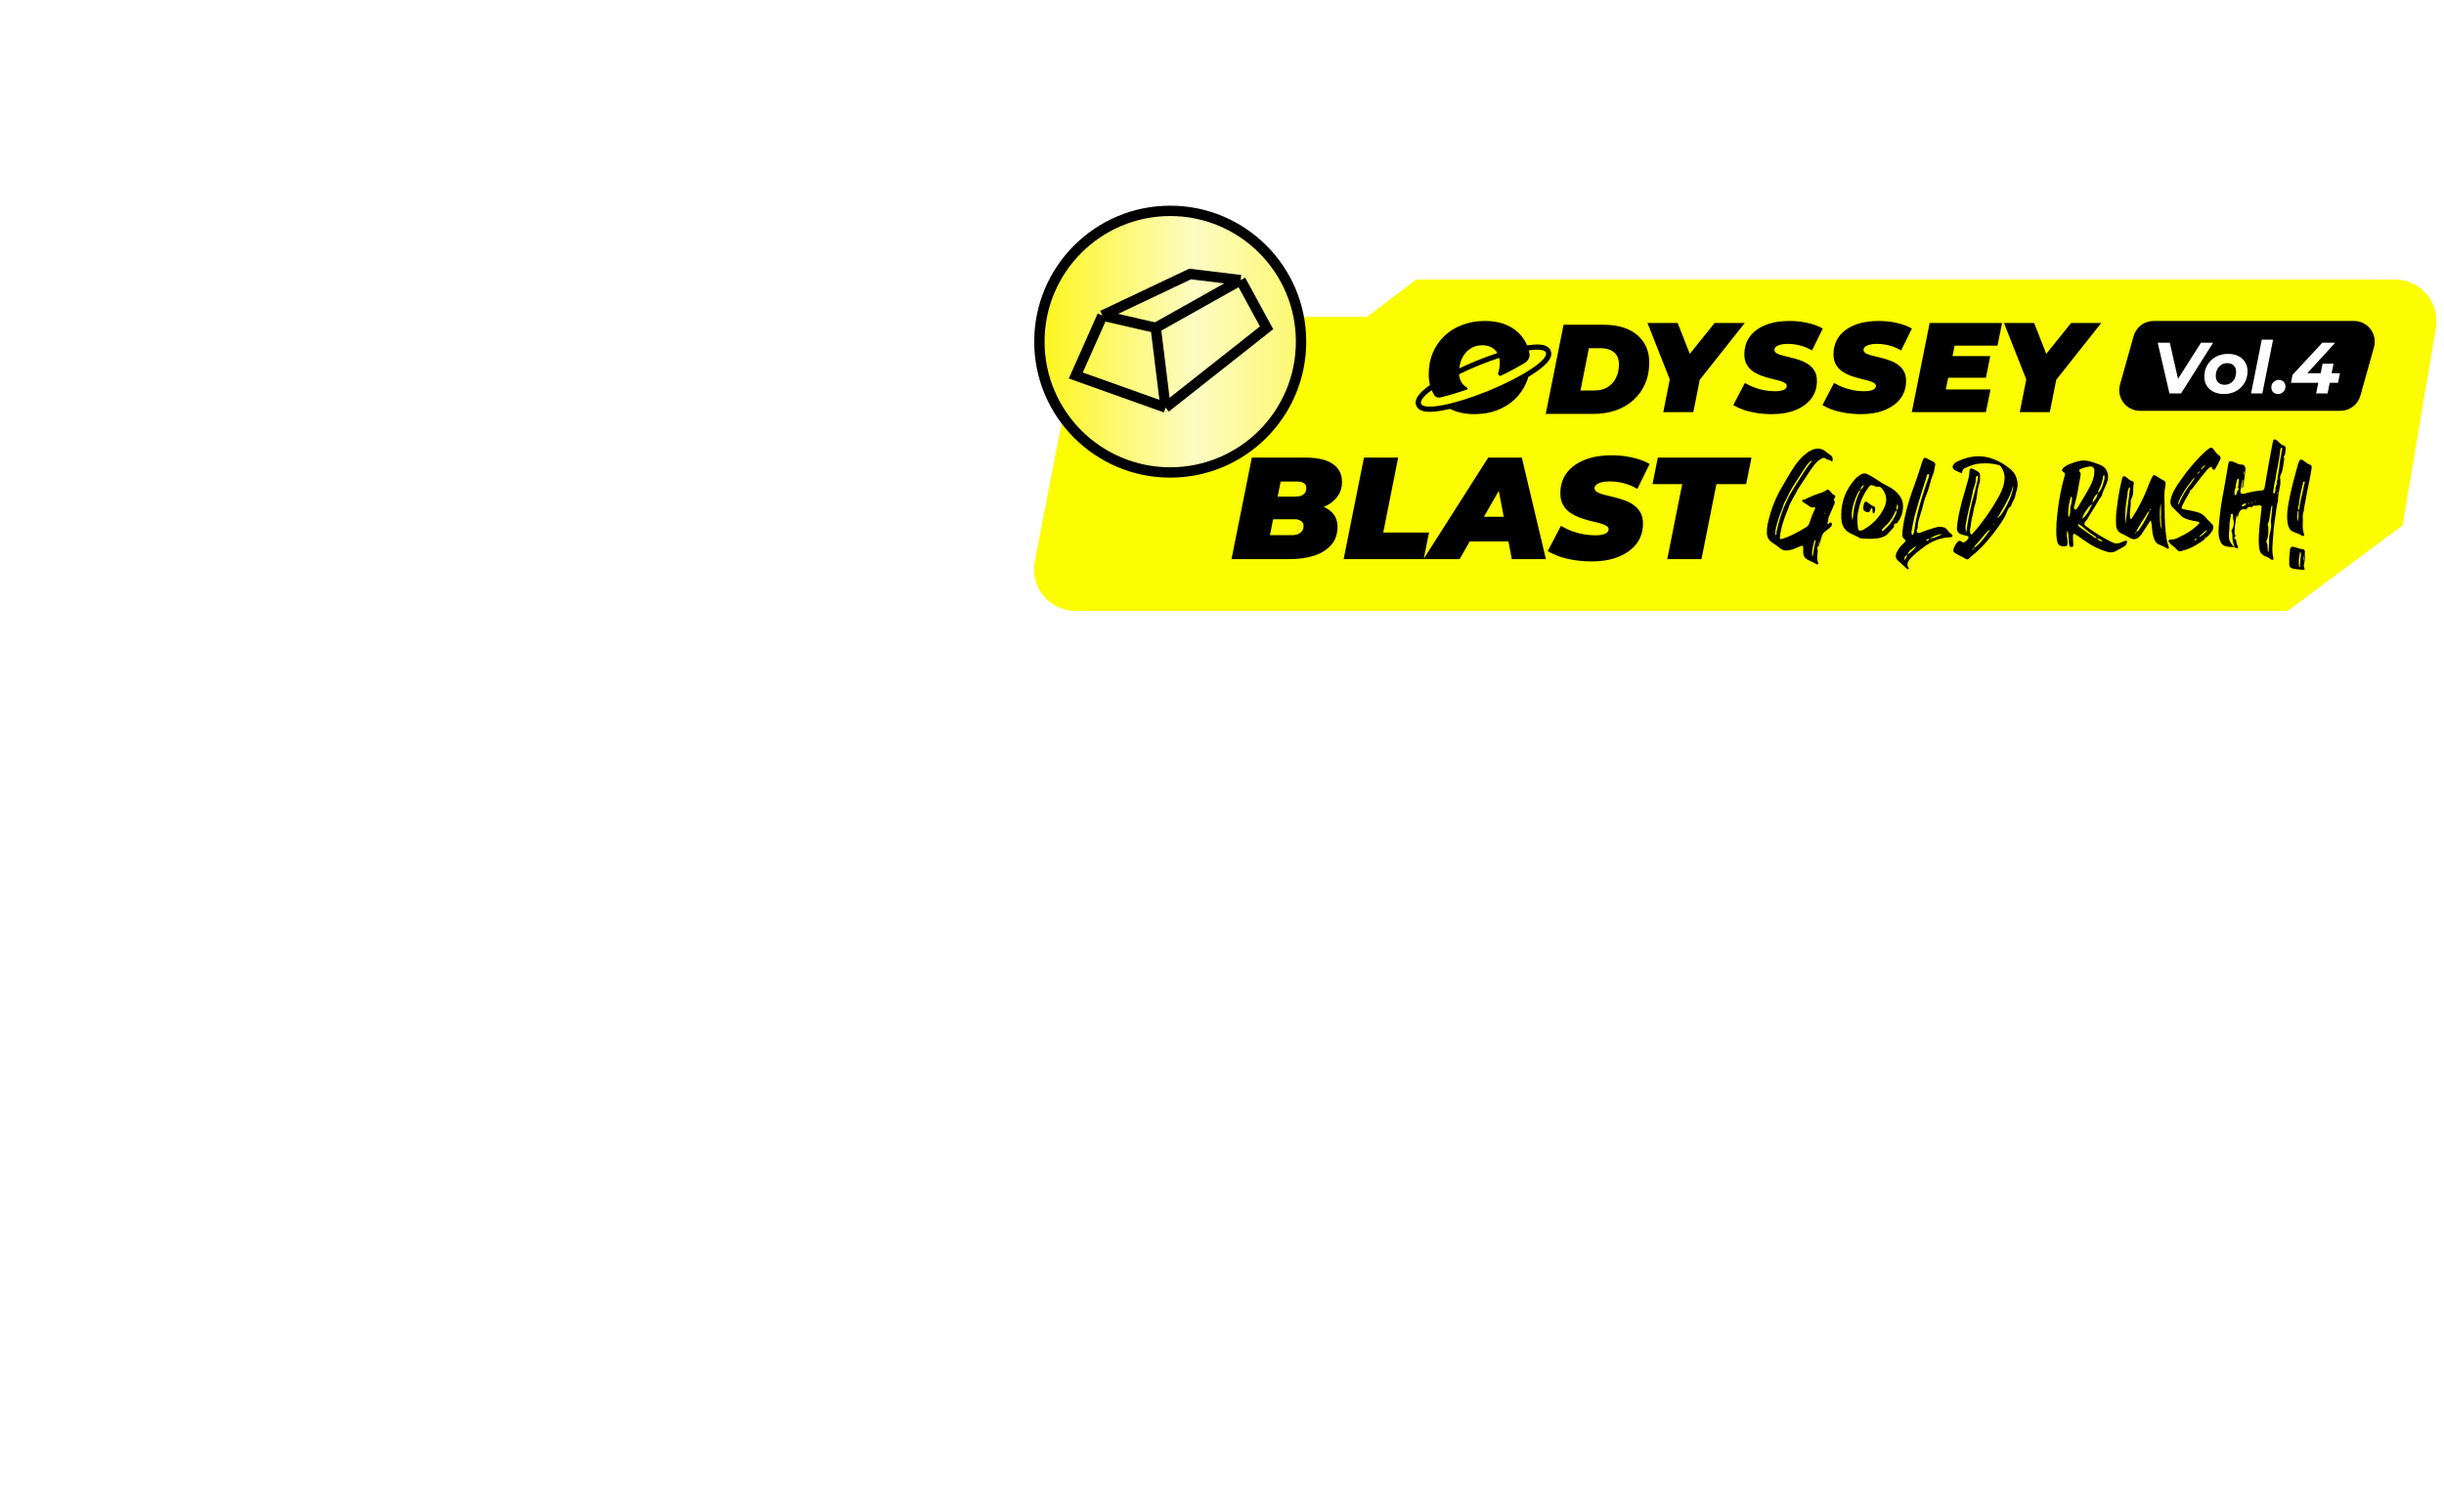 <svg width="236" height="146" viewBox="0 0 236 146" fill="none" xmlns="http://www.w3.org/2000/svg">
<path d="M132 30.613H110.917L103 38.355L99.922 54.239C99.444 56.708 101.335 59 103.849 59H220.917L232 50.742L235.214 31.665C235.625 29.224 233.744 27 231.27 27H136.75L132 30.613Z" fill="#FCFC02"/>
<g opacity="0.6" filter="url(#filter0_f_9613_32817)">
<circle cx="113" cy="33" r="13" fill="url(#paint0_linear_9613_32817)"/>
</g>
<circle cx="113.001" cy="32.999" r="12.633" fill="url(#paint1_linear_9613_32817)" stroke="black"/>
<path d="M106.455 30.478L103.881 36.268L112.551 39.361M106.455 30.478L114.922 26.464L119.799 27.056M106.455 30.478L111.603 31.662M112.551 39.361L122.306 31.662L119.799 27.056M112.551 39.361L111.603 31.662M119.799 27.056L111.603 31.662" stroke="black"/>
<path fill-rule="evenodd" clip-rule="evenodd" d="M139.101 38.385C138.867 38.444 138.618 38.36 138.489 38.156C138.397 38.004 138.317 37.846 138.249 37.682C137.497 38.234 137.104 38.705 137.222 38.994C137.496 39.663 140.417 39.101 143.746 37.737C147.075 36.374 149.551 34.726 149.277 34.056C149.158 33.767 148.549 33.707 147.627 33.842C147.652 33.941 147.674 34.043 147.691 34.147C147.751 34.505 147.561 34.851 147.251 35.04C146.553 35.466 145.777 35.885 144.939 36.284C144.791 36.355 144.624 36.186 144.673 36.029C144.772 35.709 144.821 35.373 144.821 35.02C144.821 34.858 144.805 34.706 144.772 34.564C144.131 34.775 143.451 35.026 142.753 35.312C142.094 35.582 141.469 35.862 140.893 36.145C140.911 36.406 140.975 36.642 141.083 36.852C141.223 37.106 141.415 37.303 141.661 37.442C141.734 37.482 141.731 37.598 141.653 37.625C140.78 37.926 139.924 38.18 139.101 38.385ZM142.563 34.849C141.984 35.086 141.43 35.333 140.909 35.581C140.932 35.374 140.974 35.175 141.034 34.983C141.133 34.664 141.28 34.381 141.477 34.135C141.674 33.889 141.911 33.697 142.19 33.557C142.469 33.418 142.784 33.348 143.137 33.348C143.489 33.348 143.788 33.418 144.034 33.557C144.272 33.688 144.456 33.868 144.586 34.099C143.94 34.312 143.259 34.564 142.563 34.849ZM147.206 32.856C147.307 33.017 147.394 33.185 147.467 33.36C147.911 33.291 148.309 33.26 148.637 33.279C148.848 33.29 149.059 33.323 149.243 33.399C149.429 33.475 149.636 33.615 149.739 33.866C149.842 34.117 149.793 34.363 149.714 34.547C149.635 34.73 149.508 34.902 149.366 35.058C149.08 35.372 148.654 35.71 148.14 36.053C147.967 36.167 147.783 36.284 147.587 36.402C147.533 36.586 147.469 36.764 147.395 36.938C147.132 37.561 146.759 38.102 146.276 38.561C145.792 39.02 145.219 39.376 144.555 39.63C143.891 39.876 143.165 39.999 142.378 39.999C141.485 39.999 140.711 39.835 140.055 39.508L140.024 39.492C139.819 39.54 139.622 39.583 139.433 39.619C138.826 39.736 138.285 39.794 137.861 39.771C137.651 39.759 137.44 39.726 137.255 39.651C137.07 39.575 136.862 39.434 136.759 39.183C136.657 38.932 136.706 38.686 136.785 38.502C136.863 38.319 136.991 38.147 137.132 37.991C137.366 37.735 137.692 37.463 138.084 37.185C138.002 36.861 137.961 36.516 137.961 36.151C137.961 35.389 138.092 34.697 138.354 34.074C138.625 33.443 139.002 32.898 139.485 32.438C139.969 31.98 140.542 31.627 141.206 31.381C141.87 31.127 142.596 31 143.383 31C144.276 31 145.046 31.164 145.694 31.492C146.35 31.82 146.854 32.275 147.206 32.856ZM171.096 40C170.588 40 170.1 39.963 169.633 39.889C169.166 39.815 168.74 39.713 168.354 39.582C167.977 39.442 167.649 39.291 167.371 39.127L168.49 36.987C168.809 37.168 169.129 37.319 169.449 37.442C169.776 37.557 170.1 37.643 170.42 37.701C170.748 37.758 171.071 37.787 171.391 37.787C171.645 37.787 171.854 37.766 172.018 37.725C172.19 37.684 172.317 37.627 172.399 37.553C172.489 37.471 172.534 37.381 172.534 37.283C172.534 37.151 172.461 37.045 172.313 36.963C172.166 36.881 171.969 36.807 171.723 36.742C171.485 36.676 171.219 36.611 170.924 36.545C170.637 36.471 170.346 36.381 170.051 36.274C169.756 36.16 169.485 36.016 169.239 35.844C169.002 35.672 168.809 35.455 168.662 35.193C168.514 34.93 168.44 34.611 168.44 34.233C168.44 33.578 168.612 33.008 168.957 32.525C169.309 32.041 169.809 31.668 170.457 31.406C171.112 31.135 171.891 31 172.793 31C173.432 31 174.026 31.066 174.575 31.197C175.133 31.32 175.612 31.5 176.014 31.738L174.969 33.852C174.625 33.639 174.248 33.479 173.838 33.373C173.436 33.266 173.026 33.213 172.608 33.213C172.33 33.213 172.096 33.242 171.907 33.299C171.719 33.348 171.575 33.418 171.477 33.508C171.387 33.598 171.342 33.693 171.342 33.791C171.342 33.922 171.416 34.033 171.563 34.123C171.711 34.205 171.907 34.279 172.153 34.344C172.399 34.401 172.666 34.467 172.952 34.541C173.248 34.606 173.539 34.693 173.825 34.799C174.12 34.897 174.391 35.033 174.637 35.205C174.883 35.369 175.079 35.582 175.227 35.844C175.375 36.098 175.448 36.414 175.448 36.791C175.448 37.43 175.272 37.992 174.92 38.475C174.567 38.95 174.063 39.324 173.407 39.594C172.76 39.864 171.989 40 171.096 40ZM178.242 39.889C178.709 39.963 179.197 40 179.705 40C180.599 40 181.369 39.864 182.017 39.594C182.672 39.324 183.176 38.95 183.529 38.475C183.881 37.992 184.057 37.43 184.057 36.791C184.057 36.414 183.984 36.098 183.836 35.844C183.689 35.582 183.492 35.369 183.246 35.205C183 35.033 182.73 34.897 182.435 34.799C182.148 34.693 181.857 34.606 181.562 34.541C181.275 34.467 181.008 34.401 180.762 34.344C180.517 34.279 180.32 34.205 180.172 34.123C180.025 34.033 179.951 33.922 179.951 33.791C179.951 33.693 179.996 33.598 180.086 33.508C180.185 33.418 180.328 33.348 180.517 33.299C180.705 33.242 180.939 33.213 181.217 33.213C181.635 33.213 182.045 33.266 182.447 33.373C182.857 33.479 183.234 33.639 183.578 33.852L184.623 31.738C184.221 31.5 183.742 31.32 183.185 31.197C182.635 31.066 182.041 31 181.402 31C180.5 31 179.722 31.135 179.066 31.406C178.418 31.668 177.918 32.041 177.566 32.525C177.222 33.008 177.05 33.578 177.05 34.233C177.05 34.611 177.123 34.93 177.271 35.193C177.418 35.455 177.611 35.672 177.849 35.844C178.095 36.016 178.365 36.16 178.66 36.274C178.955 36.381 179.246 36.471 179.533 36.545C179.828 36.611 180.094 36.676 180.332 36.742C180.578 36.807 180.775 36.881 180.922 36.963C181.07 37.045 181.144 37.151 181.144 37.283C181.144 37.381 181.099 37.471 181.008 37.553C180.926 37.627 180.799 37.684 180.627 37.725C180.463 37.766 180.254 37.787 180 37.787C179.681 37.787 179.357 37.758 179.029 37.701C178.709 37.643 178.386 37.557 178.058 37.442C177.738 37.319 177.418 37.168 177.099 36.987L175.98 39.127C176.259 39.291 176.586 39.442 176.963 39.582C177.349 39.713 177.775 39.815 178.242 39.889ZM187.894 37.614L188.121 36.483H191.766L192.185 34.393H188.54L188.742 33.385H192.885L193.328 31.197H186.332L184.611 39.803H191.766L192.209 37.614H187.894ZM195.035 39.803L195.662 36.644L193.51 31.197H196.424L197.594 34.177L199.99 31.197H202.903L198.556 36.685L197.936 39.803H195.035ZM161.239 36.644L160.611 39.803H163.513L164.132 36.685L168.48 31.197H165.566L163.17 34.177L162.001 31.197H159.087L161.239 36.644ZM149.26 39.975L150.982 31.369H154.867C155.776 31.369 156.559 31.517 157.215 31.812C157.871 32.107 158.375 32.529 158.727 33.078C159.08 33.619 159.256 34.267 159.256 35.021C159.256 35.783 159.121 36.467 158.85 37.074C158.588 37.68 158.215 38.201 157.731 38.635C157.256 39.07 156.69 39.402 156.035 39.631C155.379 39.861 154.658 39.975 153.871 39.975H149.26ZM152.617 37.713H153.969C154.486 37.713 154.916 37.602 155.26 37.381C155.613 37.152 155.879 36.849 156.059 36.471C156.24 36.086 156.33 35.66 156.33 35.193C156.33 34.857 156.26 34.574 156.121 34.344C155.99 34.115 155.789 33.939 155.518 33.816C155.256 33.693 154.928 33.631 154.535 33.631H153.428L152.617 37.713Z" fill="black"/>
<path d="M206.028 32.46C206.27 31.597 207.057 31 207.953 31L227.313 31C228.638 31 229.596 32.265 229.238 33.54L227.926 38.217C227.684 39.08 226.897 39.677 226.001 39.677H206.641C205.316 39.677 204.358 38.412 204.716 37.136L206.028 32.46Z" fill="black"/>
<path d="M209.488 38L208.354 33.1H209.523L210.51 37.447H209.775L212.533 33.1H213.709L210.608 38H209.488ZM214.755 38.056C214.373 38.056 214.039 37.986 213.754 37.846C213.47 37.706 213.248 37.51 213.089 37.258C212.935 37.006 212.858 36.71 212.858 36.369C212.858 35.949 212.956 35.576 213.152 35.249C213.348 34.918 213.617 34.656 213.957 34.465C214.303 34.274 214.695 34.178 215.133 34.178C215.521 34.178 215.854 34.248 216.134 34.388C216.419 34.528 216.638 34.724 216.792 34.976C216.951 35.223 217.03 35.52 217.03 35.865C217.03 36.28 216.932 36.654 216.736 36.985C216.54 37.316 216.272 37.578 215.931 37.769C215.591 37.96 215.199 38.056 214.755 38.056ZM214.825 37.16C215.04 37.16 215.229 37.109 215.392 37.006C215.56 36.899 215.691 36.752 215.784 36.565C215.878 36.378 215.924 36.161 215.924 35.914C215.924 35.662 215.85 35.459 215.7 35.305C215.551 35.151 215.341 35.074 215.07 35.074C214.856 35.074 214.664 35.128 214.496 35.235C214.333 35.338 214.202 35.482 214.104 35.669C214.011 35.856 213.964 36.073 213.964 36.32C213.964 36.577 214.039 36.782 214.188 36.936C214.338 37.085 214.55 37.16 214.825 37.16ZM217.368 38L218.404 32.806H219.496L218.46 38H217.368ZM219.971 38.056C219.784 38.056 219.63 37.998 219.509 37.881C219.387 37.76 219.327 37.608 219.327 37.426C219.327 37.207 219.397 37.032 219.537 36.901C219.681 36.766 219.854 36.698 220.055 36.698C220.241 36.698 220.393 36.756 220.51 36.873C220.631 36.99 220.692 37.141 220.692 37.328C220.692 37.473 220.657 37.601 220.587 37.713C220.521 37.82 220.435 37.904 220.328 37.965C220.22 38.026 220.101 38.056 219.971 38.056ZM221.222 36.971L221.369 36.208L224.253 33.1H225.492L222.657 36.208L222.083 36.047H225.954L225.765 36.971H221.222ZM223.651 38L223.861 36.971L224.092 36.047L224.274 35.13H225.331L224.757 38H223.651Z" fill="white"/>
<path d="M118.919 54L120.879 44.2H126.073C127.239 44.2 128.117 44.405 128.705 44.816C129.293 45.217 129.587 45.791 129.587 46.538C129.587 47.145 129.409 47.658 129.055 48.078C128.709 48.498 128.229 48.82 127.613 49.044C127.006 49.259 126.306 49.366 125.513 49.366L125.933 48.61C126.931 48.61 127.715 48.811 128.285 49.212C128.863 49.604 129.153 50.159 129.153 50.878C129.153 51.597 128.943 52.189 128.523 52.656C128.112 53.113 127.561 53.454 126.871 53.678C126.18 53.893 125.415 54 124.575 54H118.919ZM122.629 51.69H124.757C125.083 51.69 125.349 51.615 125.555 51.466C125.769 51.317 125.877 51.093 125.877 50.794C125.877 50.579 125.793 50.421 125.625 50.318C125.466 50.206 125.279 50.15 125.065 50.15H122.713L123.147 47.966H125.051C125.303 47.966 125.508 47.933 125.667 47.868C125.835 47.793 125.956 47.695 126.031 47.574C126.105 47.443 126.143 47.289 126.143 47.112C126.143 46.907 126.063 46.757 125.905 46.664C125.755 46.561 125.545 46.51 125.275 46.51H123.665L122.629 51.69ZM129.747 54L131.707 44.2H135.011L133.569 51.438H137.993L137.475 54H129.747ZM137.46 54L143.704 44.2H146.952L149.276 54H145.986L144.404 45.726H145.692L140.946 54H137.46ZM140.344 52.292L141.66 49.912H146.168L146.532 52.292H140.344ZM153.695 54.224C153.117 54.224 152.561 54.182 152.029 54.098C151.497 54.014 151.012 53.897 150.573 53.748C150.144 53.589 149.771 53.417 149.453 53.23L150.727 50.794C151.091 50.999 151.455 51.172 151.819 51.312C152.193 51.443 152.561 51.541 152.925 51.606C153.299 51.671 153.667 51.704 154.031 51.704C154.321 51.704 154.559 51.681 154.745 51.634C154.941 51.587 155.086 51.522 155.179 51.438C155.282 51.345 155.333 51.242 155.333 51.13C155.333 50.981 155.249 50.859 155.081 50.766C154.913 50.673 154.689 50.589 154.409 50.514C154.139 50.439 153.835 50.365 153.499 50.29C153.173 50.206 152.841 50.103 152.505 49.982C152.169 49.851 151.861 49.688 151.581 49.492C151.311 49.296 151.091 49.049 150.923 48.75C150.755 48.451 150.671 48.087 150.671 47.658C150.671 46.911 150.867 46.263 151.259 45.712C151.661 45.161 152.23 44.737 152.967 44.438C153.714 44.13 154.601 43.976 155.627 43.976C156.355 43.976 157.032 44.051 157.657 44.2C158.292 44.34 158.838 44.545 159.295 44.816L158.105 47.224C157.713 46.981 157.284 46.799 156.817 46.678C156.36 46.557 155.893 46.496 155.417 46.496C155.1 46.496 154.834 46.529 154.619 46.594C154.405 46.65 154.241 46.729 154.129 46.832C154.027 46.935 153.975 47.042 153.975 47.154C153.975 47.303 154.059 47.429 154.227 47.532C154.395 47.625 154.619 47.709 154.899 47.784C155.179 47.849 155.483 47.924 155.809 48.008C156.145 48.083 156.477 48.181 156.803 48.302C157.139 48.414 157.447 48.568 157.727 48.764C158.007 48.951 158.231 49.193 158.399 49.492C158.567 49.781 158.651 50.141 158.651 50.57C158.651 51.298 158.451 51.937 158.049 52.488C157.648 53.029 157.074 53.454 156.327 53.762C155.59 54.07 154.713 54.224 153.695 54.224ZM160.996 54L162.438 46.762H159.568L160.086 44.2H169.13L168.612 46.762H165.742L164.3 54H160.996Z" fill="black"/>
<path d="M176.17 49.625C176.193 49.625 176.208 49.607 176.214 49.572C176.202 49.56 176.196 49.552 176.196 49.546C176.196 49.534 176.193 49.528 176.188 49.528C176.164 49.528 176.152 49.555 176.152 49.607C176.152 49.619 176.158 49.625 176.17 49.625ZM175.757 51.954C175.774 51.954 175.783 51.94 175.783 51.91L175.792 51.893L175.774 51.866C175.751 51.866 175.739 51.881 175.739 51.91C175.739 51.94 175.745 51.954 175.757 51.954ZM175.572 52.754L175.66 52.262C175.596 52.379 175.563 52.505 175.563 52.64L175.572 52.754ZM175.036 53.712C175.054 53.688 175.086 53.524 175.133 53.22C175.18 52.886 175.244 52.558 175.326 52.235C175.326 52.183 175.309 52.156 175.273 52.156C175.215 52.221 175.177 52.3 175.159 52.394L175.115 52.605C175.021 52.915 174.975 53.249 174.975 53.606C174.975 53.677 174.995 53.712 175.036 53.712ZM172.232 49.994L172.241 49.985V49.915C172.235 49.927 172.232 49.953 172.232 49.994ZM172.241 49.889L172.303 49.818L172.294 49.801C172.282 49.801 172.273 49.81 172.268 49.827C172.262 49.845 172.253 49.865 172.241 49.889ZM171.485 51.682C171.503 51.67 171.518 51.644 171.529 51.602L171.556 51.339C171.726 50.507 171.969 49.707 172.285 48.94C172.309 48.875 172.338 48.81 172.373 48.746C172.414 48.676 172.449 48.6 172.479 48.518C172.631 48.143 172.812 47.788 173.023 47.454L173.885 46.074C174.377 45.289 174.729 44.791 174.939 44.58C174.951 44.568 174.957 44.554 174.957 44.536C174.957 44.507 174.948 44.492 174.931 44.492L174.904 44.501C174.711 44.636 174.547 44.803 174.412 45.002C174.33 45.113 174.084 45.491 173.674 46.136C173.387 46.605 173.185 46.924 173.067 47.094C172.974 47.223 172.836 47.48 172.654 47.867C172.543 48.107 172.423 48.342 172.294 48.57C172.265 48.623 172.241 48.679 172.224 48.737C172.171 48.931 172.106 49.121 172.03 49.309C171.825 49.795 171.652 50.328 171.512 50.908C171.459 51.066 171.433 51.298 171.433 51.602C171.433 51.655 171.45 51.682 171.485 51.682ZM175.476 54.52L175.44 54.512C175.265 54.4 175.083 54.307 174.896 54.23C174.767 54.172 174.641 54.11 174.518 54.046C174.266 53.905 174.134 53.677 174.122 53.36V52.956C174.122 52.786 174.093 52.701 174.034 52.701C173.987 52.701 173.724 52.804 173.243 53.009C172.985 53.114 172.722 53.167 172.452 53.167C172.253 53.167 172.086 53.111 171.951 53C171.688 52.783 171.406 52.581 171.107 52.394C170.779 52.171 170.615 51.849 170.615 51.427C170.615 51.145 170.633 50.911 170.668 50.724C170.914 49.517 171.321 48.392 171.89 47.349C171.978 47.19 172.118 46.947 172.312 46.619C172.815 45.752 173.155 45.198 173.331 44.958C173.63 44.53 173.97 44.158 174.351 43.842C174.772 43.502 175.168 43.332 175.537 43.332C175.789 43.332 176.012 43.402 176.205 43.543C176.51 43.783 176.697 43.924 176.768 43.965C176.902 44.053 176.97 44.182 176.97 44.352C176.97 44.498 176.94 44.571 176.882 44.571C176.87 44.571 176.855 44.562 176.838 44.545C176.773 44.469 176.697 44.428 176.609 44.422C176.486 44.41 176.375 44.363 176.275 44.281C176.223 44.24 176.167 44.22 176.108 44.22C176.067 44.22 176.023 44.231 175.977 44.255C175.736 44.372 175.52 44.536 175.326 44.747C175.133 44.958 174.749 45.503 174.175 46.382C173.835 46.898 173.65 47.185 173.621 47.243C173.346 47.759 173.179 48.063 173.12 48.157C172.897 48.538 172.76 48.831 172.707 49.036C172.186 50.267 171.907 51.242 171.872 51.963C171.872 52.033 171.907 52.068 171.978 52.068C172.007 52.068 172.033 52.065 172.057 52.06C172.086 52.048 172.118 52.039 172.153 52.033C172.804 51.822 173.562 51.444 174.43 50.899C174.547 50.835 174.635 50.73 174.693 50.583C174.852 50.091 175.039 49.613 175.256 49.15C175.273 49.115 175.282 49.086 175.282 49.062C175.282 49.016 175.256 48.992 175.203 48.992C175.186 48.992 175.162 48.995 175.133 49.001C175.109 49.007 175.077 49.01 175.036 49.01C174.901 49.01 174.772 48.957 174.649 48.852C174.55 48.775 174.386 48.667 174.157 48.526C174.069 48.474 174.025 48.415 174.025 48.351C174.025 48.292 174.043 48.263 174.078 48.263L174.148 48.272C174.242 48.272 174.348 48.23 174.465 48.148C174.875 47.943 175.265 47.782 175.634 47.665C175.921 47.595 176.176 47.48 176.398 47.322C176.428 47.299 176.457 47.287 176.486 47.287C176.568 47.287 176.662 47.355 176.768 47.489C176.768 47.495 176.771 47.498 176.776 47.498C176.894 47.674 177.011 47.779 177.128 47.815C177.187 47.838 177.216 47.885 177.216 47.955C177.216 48.02 177.192 48.078 177.146 48.131C177.099 48.178 177.075 48.216 177.075 48.245C177.075 48.274 177.09 48.307 177.119 48.342C177.16 48.412 177.181 48.477 177.181 48.535C177.175 48.6 177.072 48.849 176.873 49.282C176.65 49.757 176.539 50.053 176.539 50.17C176.539 50.287 176.51 50.428 176.451 50.592L176.504 50.601C176.545 50.601 176.586 50.577 176.627 50.53C176.668 50.483 176.718 50.46 176.776 50.46C176.847 50.46 176.888 50.522 176.899 50.645C176.899 50.75 176.829 50.861 176.688 50.978L176.196 51.374C176.073 51.468 175.985 51.6 175.933 51.77C175.733 52.461 175.613 52.807 175.572 52.807L175.59 52.772L175.572 52.763C175.508 52.81 175.476 52.865 175.476 52.93C175.476 52.959 175.481 52.991 175.493 53.026C175.517 53.097 175.528 53.167 175.528 53.237C175.528 53.29 175.522 53.349 175.511 53.413C175.487 53.612 175.476 53.803 175.476 53.984C175.476 54.107 175.505 54.222 175.563 54.327C175.575 54.351 175.581 54.371 175.581 54.389C175.581 54.395 175.578 54.406 175.572 54.424C175.566 54.441 175.552 54.462 175.528 54.485C175.511 54.509 175.493 54.52 175.476 54.52ZM180.925 49.59C180.86 49.59 180.822 49.508 180.811 49.344L180.819 49.273C180.819 49.203 180.808 49.148 180.784 49.106L180.74 49.036L180.652 49.177C180.588 49.323 180.532 49.414 180.485 49.449C180.456 49.467 180.421 49.476 180.38 49.476C180.345 49.476 180.307 49.47 180.266 49.458C180.031 49.399 179.914 49.273 179.914 49.08C179.92 49.004 179.932 48.916 179.949 48.816C179.955 48.81 179.958 48.802 179.958 48.79C180.005 48.562 180.072 48.447 180.16 48.447C180.225 48.447 180.327 48.506 180.468 48.623C180.655 48.764 180.802 48.855 180.907 48.895C181.019 48.931 181.074 48.986 181.074 49.062C181.074 49.303 181.039 49.47 180.969 49.563C180.951 49.581 180.937 49.59 180.925 49.59ZM183.157 49.3L183.148 49.282V49.3H183.157ZM179.606 51.26C179.659 51.26 179.729 51.242 179.817 51.207L179.853 51.198C179.888 51.187 179.923 51.169 179.958 51.145C180.825 50.659 181.479 49.974 181.918 49.089C182.064 48.796 182.138 48.515 182.138 48.245C182.138 48.023 182.082 47.797 181.971 47.568L181.936 47.507C181.865 47.36 181.78 47.234 181.681 47.129C181.599 47.047 181.484 47.006 181.338 47.006L181.215 47.015C181.186 47.015 181.133 46.997 181.057 46.962C180.904 46.892 180.79 46.856 180.714 46.856C180.696 46.856 180.664 46.862 180.617 46.874C180.576 46.886 180.506 46.965 180.406 47.111C179.938 47.744 179.627 48.447 179.475 49.221L179.466 49.256C179.384 49.59 179.343 49.93 179.343 50.275L179.36 50.495C179.372 50.659 179.39 50.829 179.413 51.005C179.437 51.175 179.501 51.26 179.606 51.26ZM178.877 50.214C178.906 50.144 178.924 50.07 178.93 49.994C178.982 49.145 179.188 48.336 179.545 47.568L179.65 47.331C179.539 47.395 179.457 47.486 179.404 47.603C179.123 48.16 178.933 48.743 178.833 49.352C178.815 49.464 178.807 49.575 178.807 49.687C178.807 49.862 178.83 50.038 178.877 50.214ZM179.659 47.331L179.668 47.313H179.659C179.659 47.325 179.656 47.331 179.65 47.331H179.659ZM179.677 47.305C179.853 47.152 179.955 46.991 179.984 46.821C179.773 46.944 179.668 47.1 179.668 47.287L179.677 47.305ZM181.733 51.304C181.751 51.292 181.771 51.283 181.795 51.277C181.818 51.272 181.839 51.263 181.856 51.251C182.407 50.8 182.82 50.249 183.096 49.599C183.119 49.534 183.134 49.464 183.14 49.388C183.14 49.358 183.143 49.332 183.148 49.309L183.113 49.326C183.072 49.338 183.046 49.358 183.034 49.388C182.765 50.015 182.375 50.551 181.865 50.996C181.771 51.078 181.725 51.154 181.725 51.225L181.733 51.304ZM183.148 49.282C183.236 49.188 183.28 49.074 183.28 48.94C183.28 48.857 183.263 48.764 183.228 48.658C183.163 48.828 183.131 48.98 183.131 49.115C183.131 49.174 183.137 49.23 183.148 49.282ZM180.582 52.042C180.236 52.042 179.911 52.024 179.606 51.989C179.595 51.966 179.524 51.922 179.396 51.857C179.091 51.705 178.903 51.614 178.833 51.585C178.171 51.315 177.828 50.812 177.805 50.073L177.796 49.739C177.796 48.415 178.253 47.246 179.167 46.232C179.249 46.15 179.34 46.074 179.439 46.004C179.668 45.822 179.858 45.728 180.011 45.723C180.163 45.723 180.365 45.799 180.617 45.951C180.852 46.08 181.08 46.221 181.303 46.373C181.613 46.596 181.944 46.792 182.296 46.962C182.7 47.149 183.052 47.419 183.351 47.77C183.626 48.099 183.764 48.471 183.764 48.887C183.764 49.566 183.538 50.147 183.087 50.627L183.104 50.583C183.104 50.571 183.102 50.56 183.096 50.548C183.09 50.536 183.081 50.53 183.069 50.53C183.011 50.542 182.967 50.571 182.938 50.618C182.908 50.659 182.876 50.741 182.841 50.864L182.981 50.776C182.823 50.987 182.65 51.184 182.463 51.365C182.311 51.518 182.234 51.6 182.234 51.611C181.936 51.898 181.385 52.042 180.582 52.042ZM186.356 52.024C186.55 52.001 186.761 51.945 186.989 51.857C187.224 51.764 187.411 51.667 187.552 51.567C187.095 51.626 186.696 51.778 186.356 52.024ZM184.186 53.554C184.338 53.477 184.499 53.357 184.669 53.193C184.845 53.029 184.968 52.874 185.038 52.727C184.769 52.903 184.575 53.044 184.458 53.149C184.341 53.255 184.25 53.39 184.186 53.554ZM183.896 54.09C184.042 53.949 184.133 53.779 184.168 53.58C183.98 53.674 183.887 53.817 183.887 54.011L183.896 54.09ZM184.66 51.69C184.742 51.608 184.795 51.52 184.818 51.427C184.842 51.333 184.859 51.227 184.871 51.11C185.023 49.921 185.469 48.277 186.207 46.18C186.213 46.156 186.222 46.136 186.233 46.118C186.263 46.054 186.277 45.989 186.277 45.925C186.277 45.884 186.263 45.84 186.233 45.793L186.181 45.784C186.128 45.784 186.096 45.813 186.084 45.872C185.926 46.411 185.759 46.947 185.583 47.48C185.378 48.119 185.185 48.761 185.003 49.405C184.821 50.044 184.681 50.694 184.581 51.356L184.572 51.453C184.572 51.541 184.602 51.62 184.66 51.69ZM186.066 52.227C186.119 52.227 186.163 52.212 186.198 52.183C186.251 52.136 186.292 52.086 186.321 52.033L186.26 52.051C186.137 52.051 186.046 52.106 185.987 52.218L186.066 52.227ZM184.256 54.977C184.209 54.977 184.171 54.963 184.142 54.934C183.731 54.565 183.45 54.31 183.298 54.169C183.14 54.034 183.061 53.876 183.061 53.694C183.061 53.595 183.087 53.489 183.14 53.378C183.304 53.02 183.535 52.716 183.834 52.464C183.834 52.458 183.837 52.455 183.843 52.455C183.948 52.361 184.001 52.285 184.001 52.227C184.001 52.174 183.951 52.109 183.852 52.033C183.746 51.957 183.693 51.822 183.693 51.629L183.702 51.4C183.825 50.105 184.218 48.573 184.88 46.804C185.067 46.282 185.243 45.761 185.407 45.239C185.466 45.04 185.53 44.838 185.601 44.633C185.683 44.357 185.776 44.22 185.882 44.22C185.964 44.22 186.09 44.273 186.26 44.378C186.371 44.442 186.485 44.501 186.603 44.554C186.784 44.63 186.875 44.73 186.875 44.852C186.875 44.899 186.866 44.955 186.849 45.02C186.837 45.078 186.825 45.143 186.813 45.213C186.784 45.441 186.726 45.664 186.638 45.881C186.515 46.174 186.418 46.473 186.348 46.777C186.283 47.041 186.204 47.299 186.11 47.551C185.964 47.879 185.85 48.198 185.768 48.509C185.686 48.878 185.586 49.238 185.469 49.59C185.293 50.129 185.199 50.51 185.188 50.732V50.776C185.188 50.911 185.161 51.052 185.108 51.198C185.091 51.239 185.082 51.274 185.082 51.304C185.082 51.356 185.103 51.4 185.144 51.435C185.185 51.465 185.231 51.48 185.284 51.48C185.325 51.48 185.372 51.471 185.425 51.453C185.894 51.26 186.368 51.096 186.849 50.961C187.019 50.908 187.18 50.882 187.332 50.882C187.42 50.882 187.54 50.899 187.692 50.935C187.845 50.964 188.003 51.102 188.167 51.348C188.22 51.412 188.284 51.471 188.36 51.523C188.483 51.605 188.545 51.685 188.545 51.761V51.787C188.516 51.852 188.457 51.884 188.369 51.884C187.367 51.931 186.477 52.268 185.697 52.895C185.264 53.199 184.883 53.524 184.555 53.87C184.309 54.116 184.186 54.336 184.186 54.529C184.186 54.652 184.241 54.787 184.353 54.934C184.317 54.963 184.285 54.977 184.256 54.977ZM189.872 51.435C190.03 50.147 190.303 48.843 190.689 47.524C190.754 47.278 190.833 46.944 190.927 46.523C190.985 46.3 191.015 46.162 191.015 46.109C191.015 46.039 190.982 45.98 190.918 45.934C190.836 45.986 190.795 46.074 190.795 46.197C190.795 46.432 190.754 46.666 190.672 46.9C190.566 47.17 190.487 47.472 190.435 47.806C190.353 48.222 190.265 48.608 190.171 48.966C190.042 49.499 189.928 50.041 189.828 50.592C189.805 50.709 189.793 50.826 189.793 50.943C189.793 51.113 189.819 51.277 189.872 51.435ZM192.852 50.082C193.074 49.924 193.306 49.64 193.546 49.23C193.792 48.819 194 48.389 194.17 47.938C194.322 47.527 194.398 47.173 194.398 46.874C194.281 47.337 194.117 47.779 193.906 48.201C193.695 48.617 193.467 49.03 193.221 49.44C193.092 49.651 192.969 49.865 192.852 50.082ZM192.5 50.662C192.506 50.662 192.518 50.653 192.535 50.636C192.553 50.612 192.562 50.595 192.562 50.583C192.556 50.577 192.544 50.574 192.526 50.574C192.491 50.592 192.474 50.609 192.474 50.627C192.474 50.65 192.482 50.662 192.5 50.662ZM190.593 52.921L190.61 52.912C190.944 52.754 191.422 52.238 192.043 51.365C192.084 51.324 192.104 51.283 192.104 51.242C192.104 51.225 192.096 51.198 192.078 51.163C191.832 51.415 191.598 51.676 191.375 51.945C191.229 52.139 191.062 52.332 190.874 52.525C190.745 52.648 190.651 52.78 190.593 52.921ZM190.47 53.123C190.517 53.1 190.555 53.041 190.584 52.947C190.572 52.947 190.555 52.953 190.531 52.965C190.514 52.977 190.496 52.991 190.479 53.009C190.467 53.026 190.461 53.047 190.461 53.07L190.47 53.123ZM189.986 54.028H189.951C189.893 54.028 189.834 54.008 189.775 53.967C189.611 53.855 189.438 53.759 189.257 53.677C189.116 53.612 188.981 53.542 188.853 53.466C188.694 53.366 188.615 53.264 188.615 53.158C188.615 53.111 188.627 53.056 188.65 52.991C188.727 52.757 188.847 52.549 189.011 52.367C189.075 52.279 189.146 52.235 189.222 52.235C189.274 52.235 189.33 52.256 189.389 52.297C189.477 52.355 189.553 52.385 189.617 52.385C189.652 52.385 189.688 52.373 189.723 52.35C189.881 52.25 190.001 52.118 190.083 51.954L190.092 51.91C190.092 51.881 190.077 51.849 190.048 51.813C190.024 51.778 189.919 51.743 189.731 51.708C189.403 51.655 189.184 51.55 189.072 51.392C189.002 51.292 188.967 51.16 188.967 50.996C189.025 50.117 189.283 48.922 189.74 47.41C189.852 47.023 189.963 46.634 190.074 46.241C190.133 46.007 190.168 45.767 190.18 45.52C190.186 45.339 190.244 45.248 190.355 45.248C190.414 45.248 190.487 45.274 190.575 45.327C190.78 45.415 190.927 45.494 191.015 45.565C191.108 45.629 191.167 45.714 191.19 45.819C191.196 45.89 191.199 46.033 191.199 46.25C191.199 46.408 191.19 46.508 191.173 46.549C191.044 46.93 190.959 47.316 190.918 47.709C190.877 48.096 190.798 48.477 190.681 48.852C190.628 49.01 190.59 49.171 190.566 49.335C190.543 49.499 190.511 49.654 190.47 49.801C190.399 50.029 190.355 50.261 190.338 50.495C190.32 50.688 190.288 50.882 190.241 51.075C190.229 51.128 190.224 51.184 190.224 51.242C190.224 51.33 190.235 51.415 190.259 51.497C190.282 51.579 190.314 51.62 190.355 51.62C190.426 51.62 190.646 51.386 191.015 50.917C191.765 49.991 192.427 49.01 193.001 47.973C193.358 47.346 193.549 46.742 193.572 46.162C193.572 45.775 193.458 45.418 193.229 45.09C193.165 44.99 193.068 44.926 192.939 44.897C192.512 44.797 192.09 44.747 191.674 44.747C191.58 44.747 191.381 44.759 191.076 44.782C190.771 44.8 190.373 44.923 189.881 45.151C189.723 45.21 189.617 45.274 189.564 45.345C189.518 45.415 189.479 45.538 189.45 45.714C189.222 45.626 189.002 45.529 188.791 45.424C188.633 45.33 188.554 45.222 188.554 45.099C188.554 45.005 188.598 44.905 188.686 44.8C188.773 44.7 188.882 44.624 189.011 44.571C189.72 44.237 190.399 44.07 191.05 44.07C191.483 44.07 191.92 44.144 192.359 44.29C193.004 44.519 193.59 44.855 194.117 45.301C194.586 45.693 194.82 46.197 194.82 46.812C194.82 47.076 194.768 47.343 194.662 47.612C194.645 47.688 194.627 47.765 194.609 47.841C194.586 48.011 194.513 48.201 194.39 48.412C194.296 48.559 194.229 48.717 194.188 48.887C194.064 48.969 193.971 49.068 193.906 49.185C193.848 49.303 193.795 49.426 193.748 49.555C193.707 49.678 193.654 49.798 193.59 49.915C193.162 50.642 192.667 51.333 192.104 51.989C191.671 52.54 191.193 53.035 190.672 53.475C190.443 53.639 190.273 53.788 190.162 53.923C190.121 53.981 190.062 54.017 189.986 54.028ZM199.751 49.968C199.856 49.81 199.909 49.587 199.909 49.3C199.909 49.171 199.921 49.045 199.944 48.922C200.038 48.541 200.085 48.298 200.085 48.192C200.085 48.122 200.062 48.04 200.015 47.946L200.006 47.92C199.93 48.09 199.865 48.312 199.812 48.588C199.742 48.951 199.707 49.291 199.707 49.607C199.707 49.76 199.722 49.88 199.751 49.968ZM201.069 50.091C201.233 49.991 201.403 49.81 201.579 49.546C201.755 49.276 201.904 48.975 202.027 48.641C201.799 48.852 201.588 49.101 201.395 49.388C201.207 49.675 201.099 49.909 201.069 50.091ZM202.467 51.989C202.438 51.913 202.388 51.852 202.317 51.805C201.896 51.541 201.477 51.222 201.061 50.847C200.908 50.712 200.788 50.645 200.7 50.645L200.63 50.653C200.665 50.765 200.756 50.873 200.902 50.978L200.938 51.005C201.354 51.304 201.772 51.594 202.194 51.875C202.224 51.893 202.25 51.913 202.273 51.937C202.338 51.972 202.402 51.989 202.467 51.989ZM203.047 52.279C202.865 52.103 202.681 52.013 202.493 52.007L202.528 52.042C202.663 52.2 202.812 52.279 202.977 52.279H203.047ZM200.437 49.221C200.478 49.221 200.521 49.185 200.568 49.115C200.633 49.027 200.762 48.813 200.955 48.474C201.5 47.595 201.857 46.944 202.027 46.523C202.168 46.165 202.238 45.819 202.238 45.485C202.238 45.198 202.106 45.055 201.843 45.055C201.755 45.055 201.644 45.072 201.509 45.107C201.31 45.148 201.11 45.21 200.911 45.292C200.817 45.333 200.771 45.386 200.771 45.45C200.771 45.485 200.788 45.523 200.823 45.565C200.882 45.635 200.914 45.705 200.92 45.775C200.92 45.852 200.911 45.928 200.894 46.004L200.727 46.9C200.621 47.592 200.472 48.274 200.278 48.948C200.267 48.983 200.261 49.016 200.261 49.045C200.261 49.109 200.293 49.159 200.357 49.194C200.387 49.212 200.413 49.221 200.437 49.221ZM202.054 48.588L202.186 48.412C202.391 48.195 202.52 47.938 202.572 47.639C202.262 47.885 202.089 48.201 202.054 48.588ZM202.581 47.612C202.804 47.448 202.968 47.161 203.073 46.751C203.085 46.698 203.105 46.628 203.135 46.54C203.199 46.376 203.231 46.238 203.231 46.127C203.231 46.045 203.214 45.96 203.179 45.872C203.12 45.89 203.091 45.925 203.091 45.977C203.032 46.429 202.897 46.859 202.687 47.27C202.681 47.27 202.678 47.273 202.678 47.278C202.613 47.384 202.581 47.495 202.581 47.612ZM203.82 53.352C203.715 53.352 203.609 53.337 203.504 53.308C202.783 53.097 202.115 52.78 201.5 52.358C201.266 52.206 201.034 52.048 200.806 51.884C200.513 51.667 200.34 51.559 200.287 51.559C200.217 51.559 200.179 51.632 200.173 51.778V51.928L200.182 52.244C200.199 52.455 200.208 52.584 200.208 52.631C200.208 52.666 200.202 52.71 200.19 52.763C200.179 52.81 200.12 52.833 200.015 52.833C199.927 52.833 199.868 52.798 199.839 52.727C199.786 52.599 199.754 52.32 199.742 51.893V51.813C199.742 51.614 199.701 51.421 199.619 51.233C199.596 51.362 199.584 51.491 199.584 51.62C199.584 51.743 199.596 51.869 199.619 51.998C199.643 52.168 199.654 52.315 199.654 52.438C199.654 52.566 199.631 52.654 199.584 52.701C199.543 52.748 199.467 52.772 199.355 52.772C199.098 52.772 198.916 52.722 198.811 52.622C198.641 52.47 198.556 51.998 198.556 51.207C198.556 50.75 198.594 50.208 198.67 49.581L198.696 49.379C198.819 48.225 199.042 47.091 199.364 45.977C199.388 45.913 199.399 45.857 199.399 45.81C199.399 45.717 199.35 45.644 199.25 45.591C199.156 45.532 199.109 45.474 199.109 45.415C199.109 45.351 199.15 45.277 199.232 45.195C199.414 45.031 199.622 44.908 199.856 44.826C200.425 44.592 200.885 44.475 201.236 44.475C201.582 44.475 202.124 44.624 202.862 44.923C203.149 45.052 203.352 45.26 203.469 45.547C203.533 45.699 203.565 45.86 203.565 46.03C203.565 46.329 203.437 46.736 203.179 47.252C203.097 47.41 203.035 47.577 202.994 47.753C202.988 47.812 202.968 47.864 202.933 47.911C202.769 48.116 202.628 48.333 202.511 48.562C202.452 48.673 202.391 48.781 202.326 48.887C202.057 49.291 201.808 49.698 201.579 50.108L201.465 50.267C201.342 50.39 201.28 50.501 201.28 50.601C201.28 50.606 201.28 50.63 201.28 50.671C201.286 50.706 201.348 50.765 201.465 50.847C202.244 51.433 203.073 51.942 203.952 52.376C204.099 52.452 204.245 52.49 204.392 52.49C204.521 52.49 204.649 52.464 204.778 52.411C204.866 52.364 204.96 52.326 205.06 52.297L205.218 52.235C205.241 52.224 205.268 52.215 205.297 52.209C205.32 52.209 205.344 52.221 205.367 52.244C205.391 52.268 205.402 52.294 205.402 52.323C205.402 52.352 205.396 52.379 205.385 52.402C205.344 52.584 205.241 52.716 205.077 52.798L204.33 53.22C204.166 53.308 203.996 53.352 203.82 53.352ZM205.235 50.636L205.692 47.094C205.669 47.082 205.643 47.073 205.613 47.067C205.496 47.261 205.438 47.475 205.438 47.709C205.432 47.803 205.42 47.897 205.402 47.99C205.279 48.647 205.218 49.312 205.218 49.985C205.218 50.202 205.224 50.419 205.235 50.636ZM208.742 51.119C208.695 50.721 208.672 50.319 208.672 49.915L208.681 49.405C208.681 49.142 208.672 48.878 208.654 48.614C208.59 48.907 208.558 49.244 208.558 49.625C208.558 49.736 208.563 49.956 208.575 50.284C208.587 50.606 208.643 50.885 208.742 51.119ZM207.573 49.317C207.626 49.265 207.658 49.221 207.67 49.185C207.67 49.168 207.661 49.156 207.644 49.15C207.632 49.145 207.626 49.142 207.626 49.142C207.591 49.142 207.573 49.18 207.573 49.256V49.317ZM206.308 51.365C206.419 51.336 206.521 51.239 206.615 51.075C207.002 50.536 207.315 49.959 207.556 49.344C207.421 49.443 207.318 49.572 207.248 49.73C207.213 49.801 207.172 49.868 207.125 49.933C206.908 50.249 206.703 50.574 206.51 50.908L206.352 51.181C206.328 51.216 206.316 51.26 206.316 51.312L206.308 51.365ZM206.193 51.515C206.229 51.515 206.261 51.477 206.29 51.4V51.383L206.272 51.392C206.214 51.409 206.182 51.435 206.176 51.471C206.176 51.488 206.182 51.503 206.193 51.515ZM209.331 53C209.296 53 209.261 52.985 209.226 52.956C209.067 52.845 208.897 52.757 208.716 52.692C208.599 52.651 208.487 52.602 208.382 52.543C208.054 52.367 207.857 51.822 207.793 50.908C207.793 50.709 207.755 50.486 207.679 50.24C207.351 50.732 207.113 51.096 206.967 51.33C206.855 51.535 206.721 51.711 206.562 51.857C206.404 52.004 206.24 52.077 206.07 52.077C205.941 52.077 205.807 52.036 205.666 51.954C205.408 51.796 205.142 51.655 204.866 51.532C204.55 51.392 204.374 51.134 204.339 50.759C204.327 50.577 204.321 50.398 204.321 50.223C204.321 49.865 204.348 49.508 204.4 49.15C204.4 49.121 204.403 49.095 204.409 49.071C204.515 48.14 204.676 47.223 204.893 46.32C204.945 46.098 205.013 45.986 205.095 45.986C205.177 45.986 205.309 46.065 205.49 46.224C205.613 46.347 205.754 46.432 205.912 46.478C206 46.496 206.044 46.563 206.044 46.681L206.035 46.751C206.006 46.927 205.988 47.105 205.982 47.287L205.991 47.393C205.991 47.709 205.915 48.011 205.763 48.298C205.751 48.321 205.745 48.342 205.745 48.359L205.754 48.57C205.754 48.758 205.739 48.945 205.71 49.133C205.681 49.315 205.666 49.49 205.666 49.66C205.666 49.871 205.681 50.012 205.71 50.082C205.716 50.105 205.739 50.117 205.78 50.117C205.81 50.117 205.845 50.088 205.886 50.029C205.886 50.018 205.889 50.009 205.895 50.003C206.475 49.106 206.964 48.151 207.362 47.138C207.679 46.3 207.887 45.881 207.986 45.881C208.051 45.881 208.194 45.954 208.417 46.101C208.569 46.206 208.728 46.3 208.892 46.382C209.044 46.44 209.12 46.56 209.12 46.742C209.12 46.777 209.114 46.815 209.103 46.856C209.032 47.22 208.997 47.586 208.997 47.955C208.997 48.107 209.003 48.26 209.015 48.412L209.023 48.992V49.344C209.023 50.205 209.079 51.063 209.19 51.919C209.226 52.206 209.296 52.49 209.401 52.772C209.425 52.812 209.439 52.848 209.445 52.877C209.445 52.912 209.431 52.941 209.401 52.965C209.378 52.988 209.354 53 209.331 53ZM212.601 45.336C212.817 45.125 212.926 44.996 212.926 44.949L212.882 44.932C212.747 45.031 212.633 45.154 212.539 45.301V45.31C212.557 45.327 212.571 45.336 212.583 45.336H212.601ZM211.941 52.2C212.006 52.2 212.079 52.136 212.161 52.007C212.073 52.019 211.997 52.054 211.933 52.112C211.915 52.13 211.906 52.145 211.906 52.156C211.906 52.185 211.918 52.2 211.941 52.2ZM212.442 51.84L212.46 51.831C212.7 51.673 212.911 51.485 213.093 51.269L213.102 51.251C213.078 51.227 213.063 51.216 213.058 51.216C212.894 51.327 212.744 51.453 212.609 51.594C212.539 51.664 212.466 51.728 212.39 51.787V51.813C212.407 51.831 212.425 51.84 212.442 51.84ZM213.251 51.611C213.257 51.611 213.263 51.608 213.269 51.602C213.28 51.591 213.286 51.579 213.286 51.567C213.28 51.567 213.277 51.565 213.277 51.559C213.248 51.559 213.233 51.573 213.233 51.602C213.233 51.608 213.239 51.611 213.251 51.611ZM212.979 51.954C212.967 51.919 212.958 51.881 212.952 51.84L212.873 51.945C212.896 51.951 212.932 51.954 212.979 51.954ZM210.298 48.728C210.38 48.693 210.436 48.632 210.465 48.544C210.494 48.45 210.512 48.395 210.518 48.377C210.852 47.703 211.194 47.155 211.546 46.733C211.692 46.546 211.824 46.344 211.941 46.127C211.871 46.145 211.81 46.194 211.757 46.276C211.306 46.839 210.998 47.27 210.834 47.568C210.799 47.639 210.761 47.706 210.72 47.77C210.521 48.063 210.38 48.383 210.298 48.728ZM211.959 46.101C211.977 46.089 211.991 46.074 212.003 46.057L211.994 46.039C211.971 46.039 211.959 46.06 211.959 46.101ZM212.161 45.819C212.226 45.767 212.272 45.728 212.302 45.705C212.337 45.676 212.36 45.649 212.372 45.626C212.384 45.597 212.393 45.559 212.398 45.512C212.281 45.588 212.202 45.69 212.161 45.819ZM211.405 47.454L211.511 47.401V47.305L211.493 47.296C211.481 47.302 211.47 47.322 211.458 47.357C211.446 47.387 211.429 47.419 211.405 47.454ZM210.5 53.255C210.4 53.255 210.312 53.208 210.236 53.114C210.16 53.02 210.002 52.877 209.762 52.684C209.521 52.484 209.401 52.35 209.401 52.279C209.401 52.18 209.445 52.13 209.533 52.13C209.885 52.124 210.184 52.039 210.43 51.875C211.221 51.523 211.859 51.087 212.346 50.565C212.375 50.536 212.39 50.51 212.39 50.486C212.39 50.445 212.308 50.404 212.144 50.363C211.388 50.258 210.884 50.082 210.632 49.836C210.386 49.584 210.137 49.335 209.885 49.089C209.68 48.919 209.577 48.708 209.577 48.456C209.577 48.398 209.583 48.342 209.595 48.289C209.694 47.762 210.031 47.108 210.605 46.329C211.156 45.538 211.769 44.794 212.442 44.097C213.017 43.523 213.371 43.235 213.506 43.235L213.567 43.244C213.644 43.256 213.781 43.411 213.98 43.71C214.051 43.804 214.142 43.889 214.253 43.965C214.37 44.035 214.429 44.126 214.429 44.237C214.429 44.302 214.332 44.516 214.139 44.879C214.104 44.938 214.06 45.017 214.007 45.116C213.954 45.21 213.916 45.277 213.893 45.318C213.869 45.359 213.84 45.38 213.805 45.38C213.646 45.351 213.562 45.233 213.55 45.028C213.521 45.075 213.482 45.11 213.436 45.134C213.289 45.21 213.166 45.318 213.066 45.459C212.75 45.828 212.448 46.203 212.161 46.584C211.81 47.053 211.593 47.325 211.511 47.401C211.394 47.624 211.312 47.77 211.265 47.841C211.077 48.145 210.907 48.462 210.755 48.79C210.696 48.913 210.667 48.995 210.667 49.036C210.667 49.095 210.702 49.136 210.772 49.159C210.884 49.194 211.065 49.232 211.317 49.273C211.61 49.326 211.9 49.391 212.188 49.467C212.48 49.543 212.729 49.692 212.935 49.915C213.116 50.138 213.31 50.343 213.515 50.53C213.655 50.642 213.726 50.779 213.726 50.943C213.726 51.06 213.685 51.181 213.603 51.304C213.438 51.567 213.23 51.787 212.979 51.963C212.861 52.121 212.671 52.273 212.407 52.42C211.933 52.748 211.449 52.985 210.957 53.132C210.693 53.214 210.541 53.255 210.5 53.255ZM216.644 45.89C216.673 45.819 216.69 45.767 216.696 45.731C216.708 45.69 216.711 45.652 216.705 45.617L216.688 45.459L216.67 45.582C216.646 45.647 216.635 45.717 216.635 45.793L216.644 45.89ZM219.579 47.674C219.608 47.674 219.632 47.648 219.649 47.595C219.708 47.495 219.737 47.387 219.737 47.27L219.729 47.182C219.729 47.117 219.743 47.056 219.772 46.997C219.831 46.874 219.86 46.748 219.86 46.619C219.86 46.484 219.887 46.358 219.939 46.241C219.945 46.235 219.948 46.227 219.948 46.215L219.939 46.188L219.931 46.083C219.931 46.013 219.942 45.948 219.966 45.89C219.989 45.825 220.019 45.658 220.054 45.389C220.13 44.709 220.238 44.029 220.379 43.35V43.323C220.379 43.265 220.353 43.235 220.3 43.235C220.276 43.235 220.256 43.253 220.238 43.288C220.197 43.411 220.177 43.514 220.177 43.596C220.124 44.059 220.051 44.519 219.957 44.976C219.904 45.21 219.857 45.444 219.816 45.679C219.805 45.755 219.79 45.834 219.772 45.916C219.761 45.992 219.752 46.065 219.746 46.136C219.74 46.259 219.717 46.379 219.676 46.496C219.623 46.701 219.588 46.906 219.57 47.111C219.553 47.24 219.532 47.366 219.509 47.489C219.509 47.565 219.512 47.615 219.518 47.639C219.529 47.662 219.55 47.674 219.579 47.674ZM219.931 47.709V47.7C219.948 47.7 219.963 47.694 219.975 47.683C219.98 47.653 219.983 47.621 219.983 47.586C219.983 47.58 219.98 47.577 219.975 47.577C219.969 47.571 219.96 47.562 219.948 47.551L219.931 47.56C219.913 47.583 219.904 47.609 219.904 47.639C219.904 47.662 219.913 47.685 219.931 47.709ZM219.061 53.343C219.072 53.267 219.087 52.988 219.104 52.508C219.104 52.367 219.107 52.23 219.113 52.095V52.042C219.113 51.813 219.148 51.591 219.219 51.374C219.242 51.315 219.26 51.23 219.271 51.119C219.295 50.967 219.307 50.835 219.307 50.724C219.307 50.636 219.301 50.548 219.289 50.46L219.28 50.346L219.368 49.555C219.409 49.197 219.43 48.977 219.43 48.895L219.395 48.852C219.365 48.852 219.351 48.86 219.351 48.878C219.333 48.901 219.324 48.928 219.324 48.957L219.148 50.003C219.131 50.231 219.081 50.422 218.999 50.574C218.981 50.598 218.973 50.621 218.973 50.645C218.973 50.662 218.979 50.683 218.99 50.706C219.025 50.812 219.043 50.92 219.043 51.031L219.034 51.33C219.034 51.658 218.976 51.975 218.858 52.279C218.847 52.297 218.841 52.315 218.841 52.332C218.841 52.361 218.853 52.388 218.876 52.411C218.929 52.476 218.955 52.552 218.955 52.64V52.789C218.955 52.9 218.964 53.009 218.981 53.114C218.987 53.132 218.99 53.149 218.99 53.167C218.99 53.19 218.993 53.217 218.999 53.246C219.011 53.281 219.031 53.313 219.061 53.343ZM217.795 48.474C217.818 48.474 217.83 48.468 217.83 48.456C217.83 48.444 217.83 48.435 217.83 48.43C217.83 48.412 217.818 48.4 217.795 48.395H217.777C217.766 48.4 217.757 48.409 217.751 48.421C217.751 48.427 217.751 48.433 217.751 48.438C217.751 48.462 217.766 48.474 217.795 48.474ZM217.47 48.579C217.499 48.573 217.517 48.559 217.522 48.535C217.511 48.506 217.493 48.491 217.47 48.491C217.435 48.491 217.417 48.506 217.417 48.535C217.423 48.565 217.44 48.579 217.47 48.579ZM217.118 48.676C217.159 48.676 217.18 48.652 217.18 48.605C217.168 48.582 217.153 48.57 217.136 48.57C217.095 48.57 217.074 48.591 217.074 48.632C217.074 48.649 217.077 48.661 217.083 48.667C217.089 48.673 217.098 48.676 217.109 48.676H217.118ZM216.529 48.904C216.664 48.893 216.775 48.834 216.863 48.728L216.872 48.685C216.878 48.673 216.872 48.658 216.854 48.641C216.843 48.623 216.825 48.614 216.802 48.614C216.667 48.649 216.559 48.72 216.477 48.825C216.471 48.831 216.468 48.84 216.468 48.852C216.468 48.863 216.471 48.872 216.477 48.878C216.482 48.884 216.491 48.89 216.503 48.895C216.515 48.895 216.523 48.898 216.529 48.904ZM215.87 47.823C215.923 47.812 215.958 47.77 215.976 47.7L215.984 47.683C216.008 47.589 216.02 47.533 216.02 47.516C216.031 47.469 216.049 47.425 216.072 47.384C216.143 47.313 216.178 47.261 216.178 47.226C216.178 47.19 216.154 47.152 216.107 47.111V47.085C216.143 46.938 216.16 46.818 216.16 46.725C216.16 46.625 216.172 46.525 216.195 46.426C216.201 46.408 216.204 46.388 216.204 46.364C216.204 46.288 216.181 46.244 216.134 46.232C216.099 46.232 216.069 46.253 216.046 46.294C215.981 46.44 215.938 46.599 215.914 46.769C215.914 46.933 215.876 47.117 215.8 47.322C215.776 47.387 215.765 47.469 215.765 47.568C215.765 47.738 215.797 47.823 215.861 47.823H215.87ZM215.773 52.842C215.762 52.818 215.753 52.792 215.747 52.763C215.735 52.704 215.718 52.643 215.694 52.578C215.612 52.35 215.571 52.112 215.571 51.866V51.708C215.571 51.591 215.551 51.48 215.51 51.374C215.492 51.339 215.483 51.307 215.483 51.277C215.483 51.23 215.501 51.184 215.536 51.137C215.647 50.943 215.703 50.744 215.703 50.539C215.703 50.457 215.694 50.375 215.677 50.293C215.642 50.188 215.624 50.032 215.624 49.827V49.766C215.624 49.678 215.592 49.628 215.527 49.616C215.498 49.616 215.475 49.625 215.457 49.643C215.428 49.684 215.407 49.757 215.396 49.862C215.354 50.138 215.331 50.284 215.325 50.302C215.308 50.401 215.296 50.504 215.29 50.609C215.29 50.826 215.272 51.125 215.237 51.506L215.229 51.682C215.229 52.033 215.287 52.282 215.404 52.429L215.492 52.543C215.574 52.654 215.668 52.754 215.773 52.842ZM215.158 50.434L215.167 50.425C215.167 50.419 215.17 50.416 215.176 50.416C215.176 50.41 215.173 50.404 215.167 50.398C215.161 50.393 215.155 50.39 215.149 50.39L215.132 50.407C215.132 50.413 215.135 50.416 215.141 50.416V50.434H215.158ZM215.114 52.13L215.132 52.121L215.114 52.103V52.13ZM217.355 49.019L217.347 49.01C217.347 49.016 217.35 49.019 217.355 49.019ZM219.43 54.081C219.395 54.081 219.362 54.069 219.333 54.046C219.11 53.888 218.938 53.794 218.814 53.765C218.568 53.653 218.398 53.53 218.305 53.395C218.176 53.208 218.111 52.795 218.111 52.156C218.111 51.605 218.173 50.835 218.296 49.845C218.354 49.399 218.384 49.103 218.384 48.957C218.378 48.852 218.299 48.799 218.146 48.799C218.094 48.799 218.041 48.808 217.988 48.825C217.941 48.843 217.895 48.852 217.848 48.852C217.824 48.852 217.798 48.849 217.769 48.843C217.739 48.837 217.713 48.834 217.689 48.834C217.625 48.834 217.566 48.86 217.514 48.913C217.467 48.966 217.411 48.998 217.347 49.01C217.306 48.969 217.265 48.948 217.224 48.948C217.159 48.948 217.092 48.986 217.021 49.062C216.951 49.156 216.881 49.203 216.811 49.203L216.767 49.194C216.726 49.183 216.688 49.177 216.652 49.177C216.547 49.177 216.453 49.215 216.371 49.291C216.254 49.402 216.181 49.54 216.151 49.704C216.146 49.716 216.143 49.73 216.143 49.748C216.131 49.842 216.099 49.93 216.046 50.012L216.037 49.739C215.967 49.81 215.932 49.892 215.932 49.985L215.905 50.135C215.829 50.615 215.785 51.055 215.773 51.453C215.773 51.57 215.803 51.655 215.861 51.708C215.873 51.72 215.876 51.734 215.87 51.752C215.87 51.77 215.861 51.787 215.844 51.805C215.785 51.846 215.756 51.904 215.756 51.98C215.756 52.016 215.768 52.045 215.791 52.068C215.797 52.074 215.814 52.077 215.844 52.077L215.888 52.068C215.905 52.074 215.914 52.092 215.914 52.121C215.943 52.361 215.993 52.56 216.063 52.719C216.099 52.783 216.116 52.833 216.116 52.868C216.116 52.892 216.104 52.915 216.081 52.938C216.063 52.956 216.04 52.965 216.011 52.965C215.964 52.965 215.905 52.938 215.835 52.886L215.773 52.842H215.642C215.05 52.842 214.678 52.73 214.525 52.508C214.326 52.221 214.227 51.834 214.227 51.348C214.227 51.06 214.262 50.606 214.332 49.985C214.42 49.13 214.546 48.295 214.71 47.48C214.763 47.199 214.812 46.921 214.859 46.645C214.906 46.364 214.953 46.089 215 45.819L215.123 45.072C215.141 44.943 215.167 44.815 215.202 44.685C215.226 44.598 215.281 44.554 215.369 44.554C215.486 44.554 215.621 44.586 215.773 44.65L216.107 44.8C216.201 44.847 216.304 44.87 216.415 44.87H216.468C216.62 44.87 216.729 44.949 216.793 45.107C216.816 45.184 216.828 45.257 216.828 45.327C216.828 45.368 216.825 45.406 216.819 45.441C216.761 45.98 216.685 46.52 216.591 47.059L216.556 47.129C216.521 47.111 216.503 47.082 216.503 47.041L216.521 46.98L216.564 46.698C216.588 46.569 216.6 46.452 216.6 46.347C216.588 46.347 216.579 46.35 216.573 46.355C216.567 46.355 216.562 46.355 216.556 46.355C216.55 46.355 216.547 46.358 216.547 46.364L216.494 46.602C216.389 47.147 216.336 47.442 216.336 47.489C216.336 47.63 216.424 47.7 216.6 47.7C216.652 47.7 216.705 47.691 216.758 47.674C217.268 47.522 217.792 47.425 218.331 47.384C218.524 47.384 218.639 47.296 218.674 47.12C218.914 45.661 219.163 44.267 219.421 42.937L219.438 42.84C219.456 42.746 219.477 42.655 219.5 42.567C219.523 42.48 219.567 42.435 219.632 42.435C219.737 42.435 219.863 42.512 220.01 42.664C220.221 42.881 220.382 43.001 220.493 43.024C220.64 43.071 220.713 43.168 220.713 43.315C220.713 43.391 220.704 43.473 220.687 43.56C220.675 43.648 220.663 43.742 220.651 43.842C220.646 43.9 220.625 43.95 220.59 43.991C220.555 44.032 220.534 44.076 220.528 44.123C220.534 44.164 220.543 44.202 220.555 44.237C220.566 44.273 220.572 44.308 220.572 44.343L220.563 44.422C220.528 44.598 220.499 44.776 220.476 44.958C220.435 45.321 220.364 45.597 220.265 45.784C220.2 45.895 220.168 46.01 220.168 46.127C220.168 46.174 220.174 46.224 220.186 46.276C220.197 46.37 220.203 46.461 220.203 46.549C220.203 46.73 220.18 46.909 220.133 47.085C220.092 47.29 220.057 47.495 220.027 47.7L219.983 47.999L219.975 48.192V48.272C219.975 48.377 219.957 48.48 219.922 48.579C219.893 48.655 219.875 48.737 219.869 48.825L219.816 49.15C219.764 49.461 219.72 49.772 219.685 50.082L219.623 50.548C219.564 50.929 219.526 51.312 219.509 51.699C219.503 51.869 219.485 52.095 219.456 52.376C219.433 52.651 219.421 52.865 219.421 53.018C219.421 53.293 219.45 53.571 219.509 53.852C219.521 53.888 219.526 53.932 219.526 53.984C219.526 54.014 219.515 54.037 219.491 54.055C219.468 54.072 219.447 54.081 219.43 54.081ZM221.864 50.381C221.929 50.129 221.961 49.877 221.961 49.625C221.961 49.525 221.955 49.426 221.943 49.326C221.943 49.338 221.935 49.347 221.917 49.352C221.905 49.358 221.894 49.367 221.882 49.379C221.876 49.391 221.87 49.399 221.864 49.405L221.855 49.616C221.838 49.733 221.829 49.851 221.829 49.968C221.829 50.102 221.841 50.24 221.864 50.381ZM222.453 54.204C222.488 54.11 222.506 54.02 222.506 53.932C222.506 53.838 222.488 53.747 222.453 53.659V54.204ZM222.005 54.758L222.084 54.749L222.154 53.817C222.178 53.73 222.189 53.639 222.189 53.545C222.189 53.457 222.16 53.369 222.102 53.281C222.09 53.375 222.075 53.466 222.058 53.554C222.005 53.806 221.979 54.058 221.979 54.31C221.979 54.456 221.987 54.605 222.005 54.758ZM221.952 49.3C222.022 49.165 222.061 49.024 222.066 48.878C222.119 48.509 222.192 48.145 222.286 47.788C222.368 47.466 222.436 47.141 222.488 46.812C222.494 46.783 222.506 46.751 222.523 46.716C222.547 46.675 222.562 46.634 222.567 46.593C222.567 46.558 222.538 46.531 222.479 46.514C222.409 46.514 222.374 46.575 222.374 46.698C222.345 46.856 222.301 47.044 222.242 47.261C222.119 47.753 222.034 48.248 221.987 48.746C221.981 48.781 221.973 48.813 221.961 48.843C221.926 48.925 221.908 49.004 221.908 49.08C221.908 49.156 221.923 49.23 221.952 49.3ZM222.392 51.77C222.345 51.77 222.307 51.758 222.277 51.734C222.084 51.605 221.876 51.509 221.653 51.444L221.381 51.33C221.029 51.178 220.854 50.683 220.854 49.845C220.854 48.972 221.202 47.308 221.899 44.852C221.987 44.542 222.087 44.387 222.198 44.387C222.292 44.387 222.433 44.466 222.62 44.624C222.714 44.712 222.822 44.782 222.945 44.835C223.074 44.87 223.153 44.914 223.183 44.967C223.212 45.014 223.227 45.072 223.227 45.143C223.227 45.178 223.221 45.216 223.209 45.257C223.203 45.292 223.197 45.327 223.191 45.362C223.15 45.661 223.098 45.963 223.033 46.268C222.869 47.029 222.72 47.794 222.585 48.562C222.515 48.913 222.479 49.124 222.479 49.194C222.474 49.312 222.45 49.423 222.409 49.528C222.374 49.634 222.356 49.76 222.356 49.906C222.368 50.029 222.374 50.141 222.374 50.24C222.374 50.305 222.371 50.375 222.365 50.451C222.359 50.527 222.356 50.63 222.356 50.759C222.356 51.052 222.403 51.351 222.497 51.655C222.497 51.685 222.485 51.711 222.462 51.734C222.438 51.758 222.415 51.77 222.392 51.77ZM222.436 55.039L222.374 55.03C222.257 55.019 222.137 55.01 222.014 55.004C221.809 54.986 221.604 54.957 221.398 54.916C221.17 54.857 221.056 54.737 221.056 54.556V53.791H221.064L221.082 53.589C221.1 53.442 221.114 53.29 221.126 53.132C221.144 52.915 221.229 52.807 221.381 52.807C221.48 52.807 221.633 52.845 221.838 52.921C221.99 52.985 222.157 53.026 222.339 53.044C222.491 53.056 222.567 53.135 222.567 53.281L222.559 53.536L222.567 53.888C222.567 54.075 222.541 54.263 222.488 54.45C222.471 54.509 222.462 54.567 222.462 54.626C222.462 54.714 222.482 54.796 222.523 54.872C222.541 54.907 222.55 54.937 222.55 54.96C222.55 55.013 222.512 55.039 222.436 55.039Z" fill="black"/>
<defs>
<filter id="filter0_f_9613_32817" x="0" y="-80" width="226" height="226" filterUnits="userSpaceOnUse" color-interpolation-filters="sRGB">
<feFlood flood-opacity="0" result="BackgroundImageFix"/>
<feBlend mode="normal" in="SourceGraphic" in2="BackgroundImageFix" result="shape"/>
<feGaussianBlur stdDeviation="50" result="effect1_foregroundBlur_9613_32817"/>
</filter>
<linearGradient id="paint0_linear_9613_32817" x1="100" y1="33" x2="126" y2="33" gradientUnits="userSpaceOnUse">
<stop stop-color="#FDF621"/>
<stop offset="0.595" stop-color="#FDFCC3"/>
<stop offset="1" stop-color="#FDF973"/>
</linearGradient>
<linearGradient id="paint1_linear_9613_32817" x1="100.868" y1="32.999" x2="125.135" y2="32.999" gradientUnits="userSpaceOnUse">
<stop stop-color="#FDF621"/>
<stop offset="0.595" stop-color="#FDFCC3"/>
<stop offset="1" stop-color="#FDF973"/>
</linearGradient>
</defs>
</svg>
